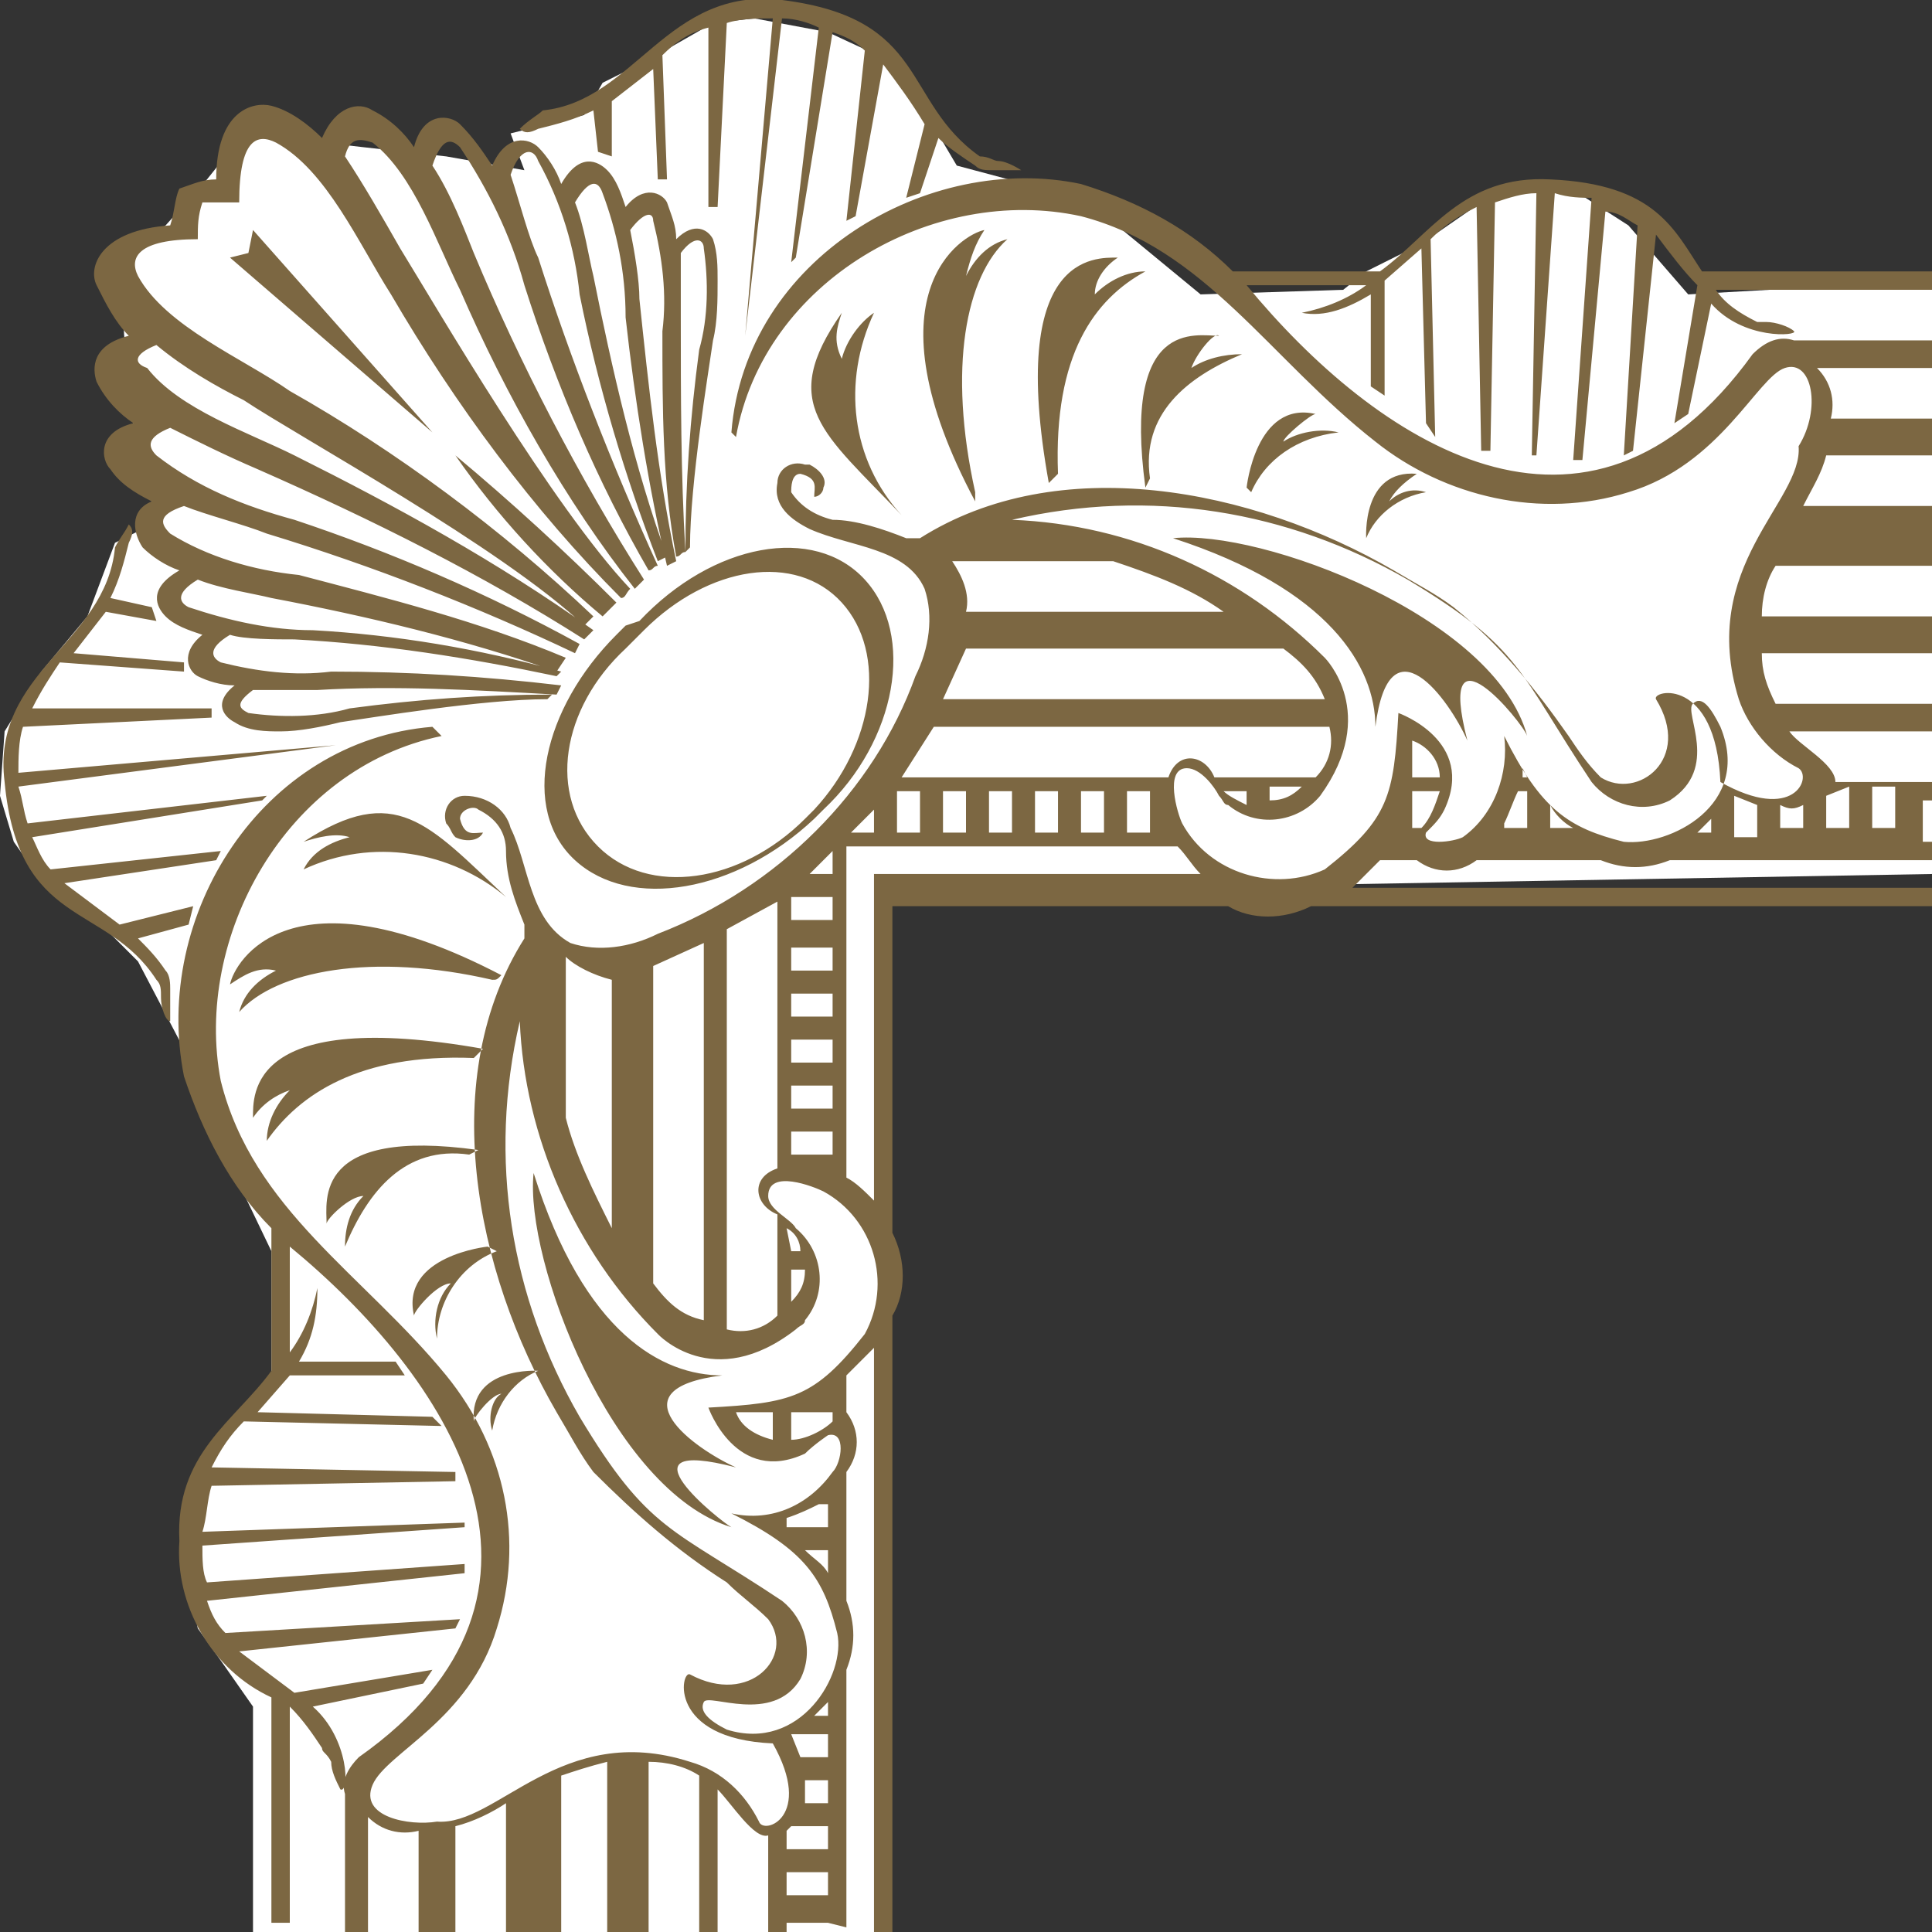 <?xml version="1.0" encoding="utf-8"?>
<!-- Generator: Adobe Illustrator 22.0.0, SVG Export Plug-In . SVG Version: 6.00 Build 0)  -->
<svg version="1.1" id="Layer_1" xmlns="http://www.w3.org/2000/svg" xmlns:xlink="http://www.w3.org/1999/xlink" x="0px" y="0px"
	 preserveAspectRatio="none"  viewBox="0 0 42 42" style="enable-background:new 0 0 42 42;" xml:space="preserve">
<rect x="0" y="0" width="42" height="42" fill="#333333" stroke="none"/>
<style type="text/css">
	.st0{fill:#FFFFFF;}
	.st1{fill:#7C6742;}
</style>
<polygon class="st0" points="42,6.1 36.7,6.4 35.4,4.9 34,4 32.2,4.4 30.9,5.3 29.7,5.9 29.2,6.3 26.1,6.4 24.4,5 22.3,4 20.8,3.6 
	19.5,1.4 18,0.7 16.4,0.4 15.5,0.5 14.1,1.3 13.1,1.8 12.7,2.5 11.1,2.9 11.4,3.7 9.7,3.4 7.9,3.2 5.3,2.9 4.5,3.9 3.6,4.9 2.6,5.7 
	2.7,7.3 2.8,8.1 2.9,9.2 3,10.1 3.3,10.9 3.3,11.4 2.5,11.8 1.9,13.4 0.9,14.6 0.1,15.9 0,17.3 0.3,18.3 1,19.3 2.3,20.2 3,20.9 
	4.1,23 4.7,24.7 5.9,27.2 5.9,30 5,31.2 4.1,32.5 4,33.9 4.3,35.4 4.8,36.1 5.5,37.1 5.5,42 19.1,42 19.1,19.4 42,19 "/>
<path class="st1" d="M18.3,6.8c-1.4,2-0.4,2.6,1.3,4.4c-1.1-1.2-1.3-2.9-0.6-4.4c-0.3,0.2-0.6,0.6-0.7,1C18.1,7.4,18.2,7.1,18.3,6.8
	z M16,31.9c-0.9-0.4-2.7-1.7-0.3-2c-1.3,0-3-0.9-4.1-4.4c-0.2,1.9,1.7,6.9,4.3,7.7C15.7,33.1,13.3,31.2,16,31.9z M18,41.8h-0.9V42
	h-0.4v-2.1c-0.3,0.1-0.8-0.7-1.1-1V42h-0.4v-3.4c-0.3-0.2-0.7-0.3-1.1-0.3V42h-0.9v-3.7c-0.4,0.1-0.7,0.2-1,0.3V42H11v-2.8
	c-0.3,0.2-0.7,0.4-1.1,0.5V42H9.1v-2.2c-0.4,0.1-0.8,0-1.1-0.3V42H7.5v-3c-0.1-0.3,0.1-0.6,0.3-0.8c5.1-3.6,1.9-8.3-1.5-11.1v2.3
	C6.6,29,6.8,28.5,6.9,28c0,0.6-0.1,1.1-0.4,1.6h2.1l0.2,0.3H6.3l-0.7,0.8l3.8,0.1L9.6,31l-4.3-0.1c-0.3,0.3-0.5,0.6-0.7,1L9.9,32
	v0.2l-5.3,0.1c-0.1,0.3-0.1,0.7-0.2,1l5.7-0.2v0.1l-5.7,0.4c0,0.3,0,0.6,0.1,0.8l5.6-0.4v0.2l-5.6,0.6c0.1,0.3,0.2,0.5,0.4,0.7
	l5.1-0.3l-0.1,0.2l-4.7,0.5c0.4,0.3,0.8,0.6,1.2,0.9l3-0.5l-0.2,0.3l-2.4,0.5c0.8,0.7,0.8,1.9,0.6,1.8c-0.1-0.2-0.2-0.4-0.2-0.6
	C7.1,38.1,7,38.1,7,38c-0.2-0.3-0.4-0.6-0.7-0.9v4.7H5.9v-4.9c-1.3-0.6-2.1-2-2-3.4c-0.1-1.9,1.2-2.6,2-3.7v-3.1
	c-0.9-0.9-1.5-2.1-1.9-3.3c-0.7-3.5,1.7-7.3,5.4-7.6L9.6,16c-3.4,0.7-5.4,4.4-4.8,7.5c0.7,2.8,3.1,4.2,4.9,6.4
	c1.3,1.6,1.7,3.6,1.1,5.5c-0.6,2-2.4,2.7-2.7,3.4c-0.3,0.7,0.8,0.9,1.4,0.8c1.3,0.1,2.7-2.2,5.5-1.3c0.7,0.2,1.2,0.7,1.5,1.3
	c0.1,0.3,1.2-0.1,0.3-1.7c-2.3-0.1-2-1.6-1.8-1.5c1.3,0.7,2.3-0.4,1.7-1.2c-0.3-0.3-0.6-0.5-0.9-0.8c-1.1-0.7-2-1.5-2.9-2.4
	c-0.3-0.4-0.5-0.8-0.8-1.3c-1.8-3.1-2.6-7.3-0.7-10.3v-0.3c-0.2-0.5-0.4-1-0.4-1.6c0-0.4-0.2-0.7-0.6-0.9c-0.1-0.1-0.4,0-0.4,0.2
	c0.1,0.4,0.3,0.3,0.5,0.3c-0.1,0.2-0.4,0.2-0.6,0.1c-0.1-0.1-0.1-0.2-0.2-0.3c-0.1-0.3,0.1-0.6,0.4-0.6l0,0c0.5,0,0.9,0.3,1,0.7
	c0.4,0.8,0.4,2,1.3,2.5c0.6,0.2,1.3,0.1,1.9-0.2c2.6-1,4.7-3.1,5.6-5.6c0.3-0.6,0.4-1.3,0.2-1.9c-0.4-0.9-1.6-0.9-2.5-1.3
	c-0.4-0.2-0.8-0.5-0.7-1c0-0.3,0.3-0.5,0.6-0.4c0,0,0,0,0.1,0c0.2,0.1,0.4,0.3,0.3,0.5c0,0.1-0.1,0.2-0.2,0.2c0-0.2,0.1-0.4-0.3-0.5
	c-0.2,0-0.2,0.3-0.2,0.4c0.2,0.3,0.5,0.5,0.9,0.6c0.5,0,1.1,0.2,1.6,0.4h0.3c3-1.9,7.2-1.1,10.3,0.7c0.5,0.3,0.9,0.5,1.3,0.8
	c1,0.8,1.8,1.8,2.5,2.8c0.2,0.3,0.4,0.6,0.7,0.9c0.8,0.5,2-0.4,1.2-1.7c-0.1-0.2,1.3-0.5,1.4,1.8c1.6,0.9,2-0.1,1.7-0.3
	c-0.6-0.3-1.1-0.9-1.3-1.5c-0.9-2.9,1.4-4.3,1.3-5.5c0.5-0.8,0.3-1.9-0.3-1.7c-0.6,0.2-1.4,2.1-3.4,2.7c-1.9,0.6-4,0.1-5.5-1.1
	c-2.3-1.8-3.7-4.2-6.4-4.9c-3.2-0.7-6.9,1.4-7.5,4.8l-0.1-0.1c0.3-3.8,4.3-6.1,7.6-5.4c1.3,0.4,2.4,1,3.3,1.9H30
	c1.1-0.8,1.8-2.1,3.7-2C36,4,36.4,5,37,5.9h5v0.4h-4.7c0.2,0.3,0.5,0.5,0.9,0.7c0.1,0,0.1,0,0.2,0c0.2,0,0.5,0.1,0.6,0.2
	c0.1,0.1-1.1,0.2-1.8-0.6l-0.5,2.4l-0.3,0.2l0.5-3c-0.3-0.3-0.6-0.7-0.9-1.1l-0.5,4.7l-0.2,0.1l0.3-5c-0.2-0.1-0.4-0.3-0.7-0.3
	L34.4,10h-0.2l0.4-5.7c-0.2,0-0.5,0-0.8-0.1l-0.4,5.7h-0.1l0.1-5.7c-0.3,0-0.6,0.1-0.9,0.2l-0.1,5.4h-0.2l-0.1-5.3
	c-0.4,0.2-0.7,0.4-1,0.7l0.1,4.3L31,9.2l-0.1-3.8l-0.8,0.7v2.5l-0.3-0.2v-2c-0.5,0.3-1,0.5-1.5,0.4c0.5-0.1,1-0.3,1.4-0.6h-2.6
	c2.8,3.4,7.4,6.5,11,1.5c0.3-0.3,0.6-0.4,0.9-0.3h3V8h-2.5c0.3,0.3,0.4,0.7,0.3,1.1H42v0.8h-2.3c-0.1,0.4-0.3,0.7-0.5,1.1H42v1.3
	h-3.4c-0.2,0.3-0.3,0.7-0.3,1.1H42v0.8h-3.7c0,0.4,0.1,0.7,0.3,1.1H42v0.6h-3.1c0.2,0.3,1,0.7,1,1.1H42v0.4h-0.2v0.9H42v0.4h-5.7
	c-0.5,0.2-1,0.2-1.5,0h-2.7c-0.4,0.3-0.9,0.3-1.3,0H30c-0.2,0.2-0.4,0.4-0.6,0.6H42v0.4H28.5c-0.6,0.3-1.3,0.3-1.8,0h-7.3v7.1
	c0.3,0.6,0.3,1.3,0,1.8V42H19V29.3c-0.2,0.2-0.4,0.4-0.6,0.6v0.8c0.3,0.4,0.3,0.9,0,1.3v2.8c0.2,0.5,0.2,1,0,1.5v5.6L18,41.8
	L18,41.8z M18,37c-0.1,0.1-0.2,0.2-0.3,0.3H18V37z M17.5,33.7c0.2,0.2,0.4,0.3,0.5,0.5v-0.5H17.5z M17.8,32.7
	c-0.2,0.1-0.4,0.2-0.7,0.3v0.2H18v-0.5H17.8z M16.8,33.1h-0.2H16.8L16.8,33.1z M18.1,30.7h-0.9v0.6c0.3,0,0.7-0.2,0.9-0.4V30.7z
	 M16.8,30.7c-0.3,0-0.5,0-0.8,0c0.1,0.3,0.4,0.5,0.8,0.6V30.7z M40.7,17.2V18h0.5v-0.9H40.7z M39.7,17.3V18h0.5v-0.9L39.7,17.3
	L39.7,17.3z M38.7,17.5V18h0.5v-0.5C39,17.6,38.9,17.6,38.7,17.5L38.7,17.5z M37.7,17.3v0.9h0.5v-0.7L37.7,17.3z M37.2,17.8
	l-0.3,0.3h0.3V17.8z M26.6,13.3c-0.7-0.5-1.5-0.8-2.4-1.1h-3.5c0.2,0.3,0.4,0.7,0.3,1.1H26.6z M28.8,15.2c-0.2-0.5-0.5-0.8-0.9-1.1
	H21l-0.5,1.1H28.8z M25.4,16.9c0.2-0.6,0.8-0.5,1,0h2.2c0.3-0.3,0.4-0.7,0.3-1.1h-8.6l-0.7,1.1H25.4z M19,18.1v-0.5l-0.5,0.5H19z
	 M20,18.1v-0.9h-0.5v0.9H20z M21,18.1v-0.9h-0.5v0.9H21z M22,18.1v-0.9h-0.5v0.9H22z M23,18.1v-0.9h-0.5v0.9H23z M24,18.1v-0.9h-0.5
	v0.9H24z M25,18.1v-0.9h-0.5v0.9H25z M28.8,18.9c1.4-1.1,1.5-1.6,1.6-3.4c0,0,1.7,0.6,1,2.1c-0.1,0.2-0.2,0.3-0.4,0.5
	c-0.1,0.3,0.6,0.2,0.8,0.1c0.7-0.5,1-1.4,0.9-2.2c0.8,1.6,1.4,2,2.6,2.3c1,0.1,2.8-0.8,2.1-2.5c-0.2-0.4-0.4-0.7-0.6-0.5
	s0.6,1.4-0.5,2.1c-0.6,0.3-1.3,0.1-1.7-0.4c-1.6-2.4-1.5-2.9-4-4.4c-2.6-1.5-5.6-2-8.6-1.3c2.6,0.1,5,1.2,6.8,3c0,0,1.2,1.2-0.1,3
	c-0.5,0.6-1.4,0.7-2,0.2c-0.1,0-0.1-0.1-0.2-0.2c-0.1-0.2-0.4-0.6-0.7-0.6c-0.5,0-0.2,1-0.1,1.2C26.3,19,27.7,19.4,28.8,18.9
	L28.8,18.9z M27.1,17.2h-0.5c0.1,0.1,0.3,0.2,0.5,0.3V17.2z M27.6,17.4c0.3,0,0.5-0.1,0.7-0.3h-0.7V17.4z M33.7,18h0.5
	c-0.2-0.1-0.4-0.3-0.5-0.5V18z M33.2,17.2H33c-0.1,0.2-0.2,0.5-0.3,0.7V18h0.5V17.2z M33.1,16.7v0.2h0.1L33.1,16.7z M31.3,17.2h-0.6
	V18h0.2C31.1,17.8,31.2,17.5,31.3,17.2L31.3,17.2z M30.7,16.1c0,0.3,0,0.5,0,0.8h0.6C31.3,16.5,31,16.2,30.7,16.1L30.7,16.1z
	 M18.4,18.4v7.2c0.2,0.1,0.4,0.3,0.6,0.5V19h7.1c-0.2-0.2-0.3-0.4-0.5-0.6H18.4z M18.1,24.6h-0.9v0.5h0.9V24.6z M18.1,24.1v-0.5
	h-0.9v0.5H18.1z M18.1,22.6h-0.9v0.5h0.9V22.6z M18.1,21.6h-0.9v0.5h0.9V21.6z M18.1,20.6h-0.9v0.5h0.9V20.6z M18.1,19v-0.5L17.6,19
	H18.1z M17.2,19.5V20h0.9v-0.5H17.2z M15.8,28.9c0.4,0.1,0.8,0,1.1-0.3v-2.2c-0.5-0.2-0.6-0.8,0-1v-5.8l-1.1,0.6V28.9z M17.2,27.2
	h0.2c0-0.2-0.1-0.4-0.3-0.5L17.2,27.2z M17.2,28.3c0.2-0.2,0.3-0.4,0.3-0.7h-0.3V28.3z M14.2,21v6.9c0.3,0.4,0.6,0.7,1.1,0.8v-8.2
	L14.2,21z M12.3,20.8v3.5c0.2,0.8,0.6,1.6,1,2.4v-5.4C12.9,21.2,12.5,21,12.3,20.8z M18.2,35.5c-0.3-1.2-0.7-1.8-2.3-2.6
	c0.9,0.2,1.7-0.2,2.2-0.9c0.2-0.2,0.3-0.9-0.1-0.8c0,0-0.3,0.2-0.5,0.4c-1.5,0.7-2.1-1-2.1-1c1.8-0.1,2.3-0.2,3.4-1.6
	c0.6-1.1,0.2-2.5-0.9-3.1c-0.2-0.1-1.2-0.5-1.2,0.1c0,0.3,0.5,0.5,0.6,0.7c0.6,0.5,0.7,1.4,0.2,2c0,0.1-0.1,0.1-0.2,0.2
	c-1.8,1.4-3,0.1-3,0.1c-1.8-1.8-2.9-4.3-3-6.8c-0.7,3-0.2,6,1.3,8.6c1.5,2.5,2,2.4,4.4,4c0.5,0.4,0.7,1.1,0.4,1.7
	c-0.6,1-2,0.3-2.1,0.5c-0.1,0.2,0.1,0.4,0.5,0.6C17.4,38.1,18.4,36.4,18.2,35.5z M18,38.2v-0.5h-0.8l0.2,0.5H18z M18,39.2v-0.5h-0.5
	c0,0.2,0,0.3,0,0.5H18z M18,40.2v-0.5h-0.8l-0.1,0.1v0.4H18z M17.1,41.2H18v-0.5h-0.9V41.2z M26.5,7.3c-0.5,0-2.1-0.4-1.6,3.3
	l0.1-0.2c-0.2-1.4,0.8-2.2,2-2.7c-0.4,0-0.8,0.1-1.1,0.3C26,7.7,26.4,7.2,26.5,7.3z M24.3,5.6c-0.5,0-2.4-0.1-1.5,4.9l0.2-0.2
	c-0.1-2.6,0.8-3.8,1.9-4.4c-0.4,0-0.8,0.2-1.1,0.5C23.8,6.1,24,5.8,24.3,5.6z M21.4,5c-0.5,0.1-2.6,1.4-0.2,5.9v-0.2
	C20.6,8,21,6,21.9,5.2C21.5,5.3,21.2,5.6,21,6C21.1,5.6,21.2,5.3,21.4,5z M30.8,10.3c-1.2-0.1-1.1,1.4-1.1,1.4
	c0.2-0.5,0.7-0.9,1.3-1c-0.3-0.1-0.6,0-0.8,0.2C30.3,10.7,30.5,10.5,30.8,10.3z M28.6,9c-1.3-0.3-1.5,1.6-1.5,1.6l0.1,0.1
	c0.3-0.7,1-1.2,1.9-1.3c-0.4-0.1-0.9,0-1.2,0.2C27.9,9.5,28.5,9,28.6,9z M19.5,11L19.5,11C19.6,11.1,19.6,11.1,19.5,11L19.5,11z
	 M9.5,29.1c0-0.8,0.5-1.6,1.3-1.9l-0.2-0.1c0,0-1.9,0.2-1.6,1.5c0-0.1,0.5-0.7,0.8-0.7C9.5,28.2,9.4,28.7,9.5,29.1L9.5,29.1z
	 M10.9,21.2c-4.6-2.4-5.8-0.3-5.9,0.2c0.3-0.2,0.6-0.4,1-0.3c-0.4,0.2-0.7,0.5-0.8,0.9c0.8-0.9,2.9-1.3,5.5-0.7
	C10.8,21.3,10.8,21.3,10.9,21.2L10.9,21.2z M11,19.5L11,19.5L11,19.5z M10.3,23l0.2-0.2c-5.1-0.9-5,1-5,1.5C5.7,24,6,23.8,6.3,23.7
	C6,24,5.8,24.4,5.8,24.8C6.5,23.8,7.8,22.9,10.3,23L10.3,23z M10.4,25c-3.6-0.5-3.3,1.1-3.3,1.6c0-0.1,0.5-0.6,0.8-0.6
	c-0.3,0.3-0.4,0.7-0.4,1.1c0.5-1.2,1.3-2.2,2.7-2L10.4,25z M10.7,31.1c0.1-0.6,0.5-1.1,1-1.3c0,0-1.5-0.1-1.4,1.1
	c0-0.1,0.4-0.6,0.6-0.6C10.7,30.4,10.6,30.8,10.7,31.1L10.7,31.1z M6.6,18.3c0.3-0.1,0.7-0.2,1-0.1c-0.4,0.1-0.8,0.3-1,0.7
	c1.5-0.7,3.2-0.4,4.4,0.6C9.3,17.9,8.6,17,6.6,18.3z M3.7,21.5c0-0.1,0-0.3-0.1-0.4c-0.2-0.3-0.4-0.5-0.6-0.7l1.1-0.3l0.1-0.4
	l-1.6,0.4c-0.4-0.3-0.8-0.6-1.2-0.9l3.3-0.5l0.1-0.2l-3.7,0.4c-0.2-0.2-0.3-0.5-0.4-0.7l5-0.8l0.1-0.1l-5.2,0.6
	c-0.1-0.3-0.1-0.5-0.2-0.8l6.9-0.9l-6.9,0.6c0-0.3,0-0.7,0.1-1l4.1-0.2v-0.2H0.7c0.2-0.4,0.4-0.7,0.6-1L4,14.6v-0.2l-2.4-0.2
	l0.7-0.9l1.1,0.2l-0.1-0.3L2.4,13c0.2-0.4,0.3-0.8,0.4-1.2c0.1-0.2,0.1-0.3,0-0.4c-0.1,0.2-0.2,0.3-0.3,0.5
	c-0.2,2.1-2.7,2.7-2.4,5.1c0.3,3.2,2.2,2.6,3.3,4.3c0.1,0.1,0.1,0.2,0.1,0.4c0,0.2,0.1,0.5,0.2,0.5C3.7,21.9,3.7,21.7,3.7,21.5z
	 M5.4,5.5L5,5.6l4.4,3.8L5.5,5L5.4,5.5z M31.9,16.1c-0.7-2.7,1.2-0.4,1.3-0.1c-0.7-2.6-5.8-4.5-7.7-4.3c3.4,1.1,4.4,2.8,4.4,4.1
	C30.2,13.4,31.5,15.2,31.9,16.1z M13.1,13.4l0.3-0.3c-1.1-1.1-2.3-2.2-3.5-3.2C10.8,11.2,11.9,12.4,13.1,13.4L13.1,13.4z M11.3,2.8
	c0.1,0.1,0.2,0.1,0.4,0c0.4-0.1,0.8-0.2,1.2-0.4L13,3.3l0.3,0.1V2.2l0.9-0.7l0.1,2.4h0.2l-0.1-2.7c0.3-0.3,0.6-0.5,1-0.6v3.9h0.2
	l0.2-4c0.3-0.1,0.7-0.1,1-0.1l-0.6,6.9L17,0.4c0.3,0,0.6,0.1,0.8,0.2l-0.6,5.1l0.1-0.1l0.8-4.9c0.3,0.1,0.5,0.2,0.7,0.4l-0.4,3.7
	l0.2-0.1l0.6-3.3c0.3,0.4,0.6,0.8,0.9,1.3l-0.4,1.6L20,4.2L20.4,3c0.2,0.2,0.5,0.4,0.8,0.6c0.1,0.1,0.2,0.1,0.4,0.1
	c0.2,0,0.6,0,0.6,0s-0.3-0.2-0.5-0.2c-0.1,0-0.2-0.1-0.4-0.1c-1.7-1.2-1.1-3-4.3-3.4c-2.5-0.3-3.2,2.2-5.2,2.4
	C11.7,2.5,11.5,2.6,11.3,2.8z M13.9,13.5c1.6-1.7,3.8-2.1,4.9-0.9s0.7,3.5-0.9,5l-0.1,0.1l-0.1,0.1c-1.7,1.6-4,2-5.2,0.9
	s-0.7-3.3,0.9-4.9l0.2-0.2L13.9,13.5z M14,13.7l-0.2,0.2l-0.2,0.2c-1.4,1.3-1.7,3.2-0.6,4.3c1.1,1.1,3.1,0.8,4.5-0.6l0.1-0.1
	l0.1-0.1c1.3-1.4,1.6-3.4,0.6-4.5S15.4,12.3,14,13.7L14,13.7z M3.1,11.9c0.2,0.2,0.5,0.4,0.8,0.5c-0.7,0.4-0.5,0.8-0.3,1
	c0.2,0.2,0.5,0.3,0.8,0.4c-0.5,0.4-0.3,0.8-0.1,0.9c0.2,0.1,0.5,0.2,0.8,0.2c-0.5,0.4-0.2,0.7,0,0.8c0.3,0.2,0.7,0.2,1,0.2
	c0.4,0,0.9-0.1,1.3-0.2c0.7-0.1,3.1-0.5,4.5-0.5l0,0l0.1-0.1c-1.5,0-2.9,0.1-4.4,0.3c-0.7,0.2-1.5,0.2-2.2,0.1
	c-0.2-0.1-0.3-0.2,0.1-0.5c0.4,0,1,0,1.4,0c1.7-0.1,3.4,0,5.2,0.1l0.1-0.2l0,0c-1.7-0.2-3.3-0.3-5-0.3c-0.8,0.1-1.6,0-2.4-0.2
	c-0.2-0.1-0.3-0.3,0.2-0.6c0.3,0.1,1,0.1,1.4,0.1c1.9,0.1,3.8,0.4,5.7,0.8l0.1-0.1c-1.8-0.5-3.6-0.8-5.4-0.9c-0.9,0-1.8-0.2-2.7-0.5
	c-0.2-0.1-0.3-0.3,0.2-0.6c0.5,0.2,1.2,0.3,1.6,0.4c2.1,0.4,4.2,0.9,6.2,1.6l0.2-0.3c-1.9-0.8-3.9-1.3-5.8-1.8c-1-0.1-2-0.4-2.8-0.9
	C3.5,11.4,3.4,11.2,4,11c0.5,0.2,1.3,0.4,1.8,0.6c2.3,0.7,4.6,1.6,6.7,2.6l0.1-0.2c-2-1.1-4.1-2-6.2-2.7c-1.1-0.3-2.1-0.7-3-1.4
	C3.2,9.7,3.2,9.5,3.7,9.3c0.6,0.3,1.2,0.6,1.9,0.9c2.5,1.1,4.9,2.3,7.1,3.7l0.2-0.2c-2.1-1.5-4.3-2.7-6.5-3.8c-1-0.5-2.5-1-3.2-1.9
	C2.9,7.9,2.9,7.7,3.4,7.5C4,8,4.7,8.4,5.3,8.7c1.2,0.8,5.6,3.2,7.4,4.9l0.2-0.2c-2-1.9-4.3-3.6-6.6-4.9c-1-0.7-2.7-1.4-3.3-2.5
	c-0.2-0.4,0-0.8,1.3-0.8c0-0.3,0-0.5,0.1-0.8C4.8,4.4,5,4.4,5.2,4.4C5.2,3,5.6,2.9,6,3.1c1.1,0.6,1.8,2.2,2.5,3.3
	c1.4,2.4,3.1,4.7,5,6.6c0.1,0,0.1-0.1,0.2-0.2C12,11,9.5,6.7,8.7,5.4C8.3,4.7,7.9,4,7.5,3.4C7.6,3,7.8,3,8.1,3.1
	C9,3.8,9.5,5.3,10,6.3c1,2.3,2.3,4.6,3.8,6.5l0.2-0.2c-1.4-2.2-2.7-4.7-3.7-7.1C10.1,5,9.8,4.2,9.4,3.6C9.6,3,9.8,3,10,3.2
	c0.6,0.9,1.1,1.9,1.4,3c0.7,2.2,1.6,4.3,2.7,6.2c0.1,0,0.1-0.1,0.2-0.1c-1-2.2-1.9-4.5-2.6-6.7c-0.2-0.4-0.4-1.2-0.6-1.8
	c0.2-0.6,0.5-0.6,0.6-0.3c0.5,0.9,0.8,1.9,0.9,2.9c0.4,2,1,4,1.7,5.8l0.2-0.1C13.8,10.2,13.3,8,12.9,6c-0.1-0.4-0.2-1.1-0.4-1.6
	c0.3-0.5,0.5-0.5,0.6-0.2c0.3,0.8,0.5,1.7,0.5,2.7c0.2,1.8,0.5,3.7,0.9,5.4l0.2-0.1c-0.4-1.9-0.6-3.8-0.8-5.7c0-0.4-0.1-1-0.2-1.5
	c0.3-0.4,0.5-0.4,0.5-0.2c0.2,0.8,0.3,1.6,0.2,2.4c0,1.7,0,3.3,0.3,4.9l0,0c0.1,0,0.1-0.1,0.2-0.1c-0.1-1.7-0.1-3.4-0.1-5.1
	c0-0.3,0-0.9,0-1.4c0.3-0.4,0.5-0.3,0.5-0.1c0.1,0.7,0.1,1.5-0.1,2.2c-0.2,1.5-0.3,2.9-0.3,4.4l0.1-0.1l0,0c0-1.4,0.4-3.8,0.5-4.5
	c0.1-0.4,0.1-0.9,0.1-1.3c0-0.3,0-0.6-0.1-0.9c-0.1-0.2-0.4-0.4-0.8,0c0-0.3-0.1-0.5-0.2-0.8C14.4,4.2,14,4,13.6,4.5
	c-0.1-0.3-0.2-0.6-0.4-0.8c-0.2-0.2-0.6-0.4-1,0.3c-0.1-0.3-0.3-0.6-0.5-0.8c-0.2-0.2-0.7-0.3-1,0.4C10.5,3.3,10.3,3,10,2.7
	C9.8,2.5,9.2,2.4,9,3.2C8.8,2.9,8.5,2.6,8.1,2.4C7.8,2.2,7.3,2.3,7,3C6.7,2.7,6.3,2.4,5.9,2.3C5.5,2.2,4.7,2.4,4.7,3.9
	C4.4,3.9,4.2,4,3.9,4.1C3.8,4.3,3.8,4.6,3.7,4.9C2.2,5,1.9,5.8,2.1,6.2S2.5,7,2.8,7.3C2,7.5,2,8,2.1,8.3C2.3,8.7,2.6,9,2.9,9.2
	c-0.8,0.2-0.7,0.8-0.5,1c0.2,0.3,0.5,0.5,0.9,0.7C2.8,11.1,2.9,11.6,3.1,11.9z"/>
</svg>
